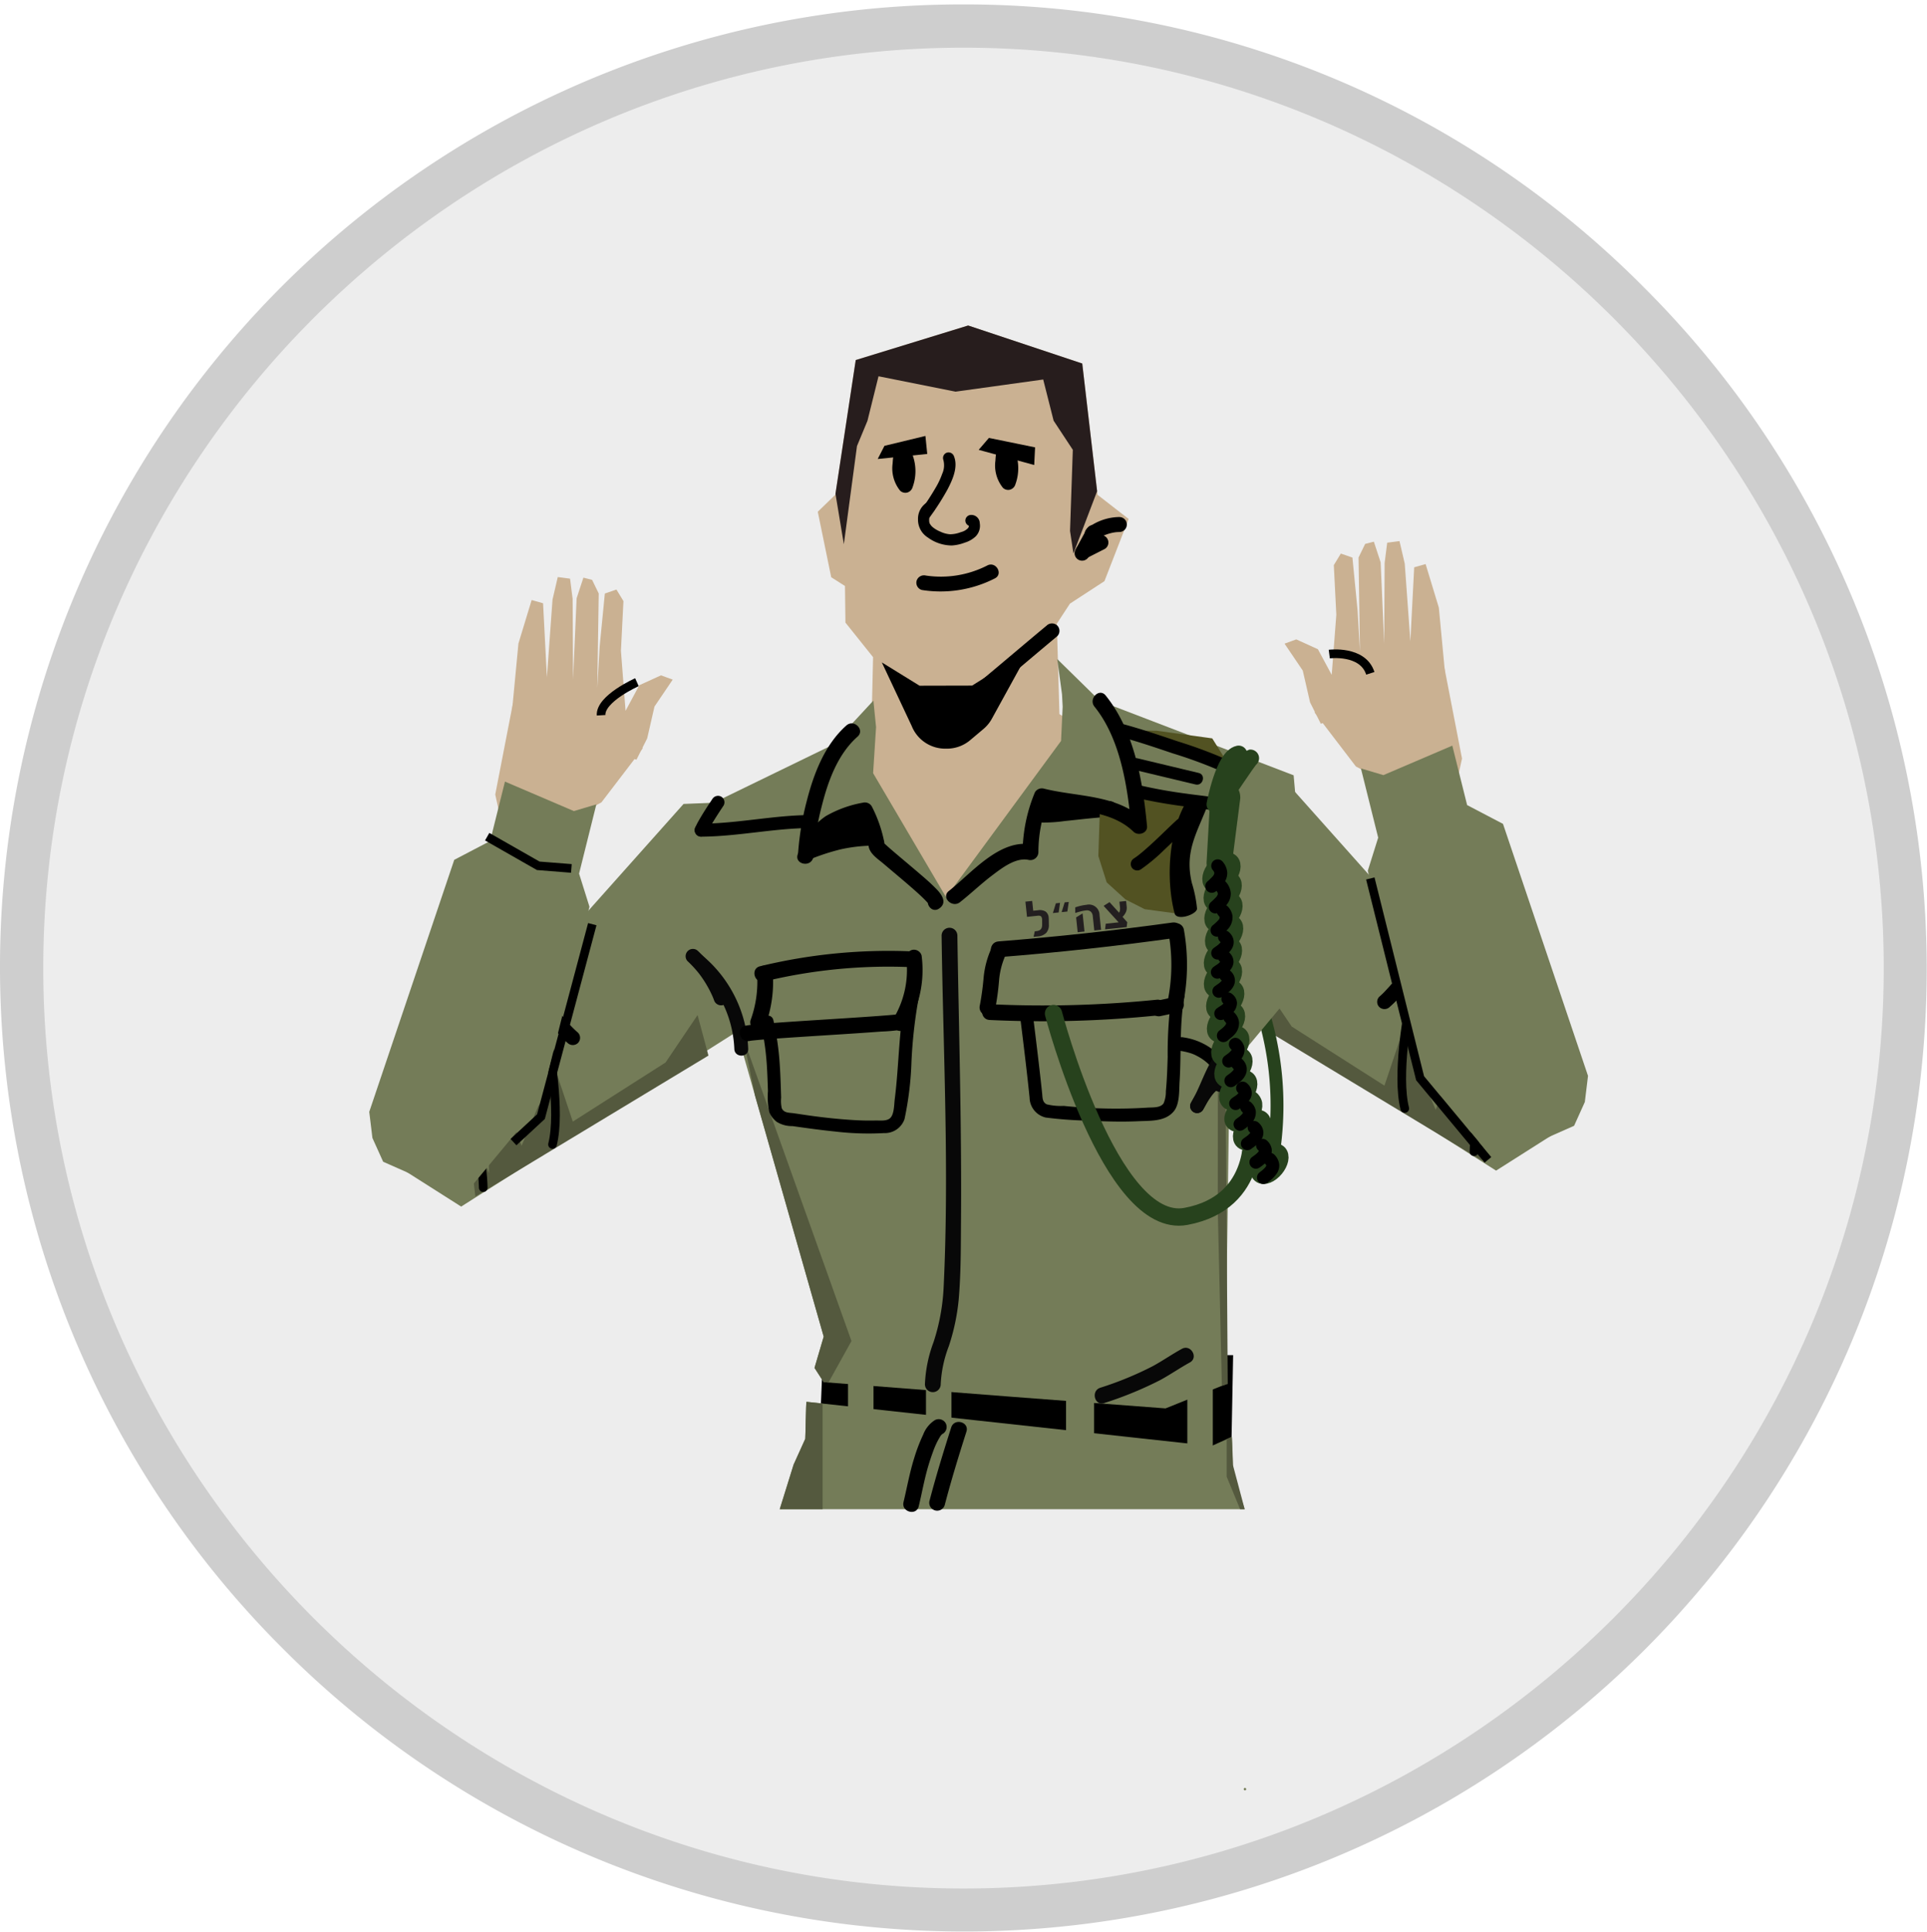 <svg xmlns="http://www.w3.org/2000/svg" xmlns:xlink="http://www.w3.org/1999/xlink" viewBox="0 0 222.667 223.177"><defs><style>.a{fill:#cab192;}.b{fill:#747c58;}.c{fill:#ededed;}.d{fill:#cecece;}.e{fill:#54593e;}.f,.o,.q,.s{fill:none;}.f,.s{stroke:#000;}.f,.o,.p,.q{stroke-linecap:round;}.f,.o,.s{stroke-miterlimit:10;}.g{fill:#080808;}.h{fill:#27421d;}.i{clip-path:url(#a);}.j{fill:#271d1d;}.k{clip-path:url(#b);}.l{fill:#707171;}.m{clip-path:url(#c);}.n{fill:#525222;}.o,.p,.q{stroke:#27421d;stroke-width:2px;}.p{fill:#284220;}.p,.q{stroke-linejoin:round;}.r{fill:#231f20;}</style><clipPath id="a"><polygon class="a" points="122.417 82.497 122.121 72.047 123.634 69.737 127.619 67.14 130.413 59.955 126.821 57.161 125.054 41.995 111.87 37.604 98.882 41.596 96.522 57.157 94.494 59.123 96.049 66.69 97.638 67.699 97.691 71.929 100.884 75.92 100.679 84.785 96.088 90.718 100.878 107.052 110.856 111.442 124.027 97.074 130.413 87.495 122.417 82.497"/></clipPath><clipPath id="b"><polygon class="b" points="142.08 123.424 141.585 159.941 134.677 162.711 116.962 161.371 95.179 159.678 94.117 158.032 95.18 154.418 84.632 117.411 77.016 105.24 80.432 93.728 96.152 86.086 100.922 80.936 101.23 84 100.89 89.324 109.324 103.66 122.606 85.597 122.793 81.636 122.718 80.216 122.163 76.139 127.113 80.993 149.481 89.569 151.474 112.18 142.08 123.424"/></clipPath><clipPath id="c"><path class="b" d="M142.504,170.296c-.023-.071-.098-4.316-.171-4.297l-2.193.994c-.017.005-1.287-.056-1.305-.058L93.19,161.948c-.061-.007-.118,4.231-.144,4.286l-1.339,2.96-.006.016-1.601,5.145H143.823Z"/></clipPath></defs><circle class="c" cx="111.334" cy="111.843" r="108.834"/><path class="d" d="M111.334,5.509c58.483,0,106.334,47.85,106.334,106.334v0c0,58.483-47.851,106.334-106.334,106.334S5,170.327,5,111.843v-0C5,53.359,52.85,5.509,111.334,5.509m0-5A111.205,111.205,0,0,0,32.7,190.477,111.205,111.205,0,1,0,189.967,33.209a110.543,110.543,0,0,0-78.634-32.7Z"/><polygon class="a" points="59.28 101.163 63.145 96.082 69.493 92.701 74.268 86.454 70.208 81.759 63.12 78.539 59.261 81.297 57.226 91.788 59.28 101.163"/><polygon class="b" points="92.771 92.185 87.661 92.525 78.987 92.878 47.954 127.678 46.984 135.391 53.288 139.395 89.112 116.664 95.241 98.372 92.771 92.185"/><path d="M54.687,120.765a18.22,18.22,0,0,1,4.316,2.358.504.504,0,0,0,.684-.179.512.512,0,0,0-.179-.684,19.139,19.139,0,0,0-4.555-2.458.504.504,0,0,0-.615.349.511.511,0,0,0,.349.615Z"/><path d="M66.784,119.302a12.561,12.561,0,0,1-1.508-1.572q-.23-.268-.452-.543c-.078-.096-.153-.194-.23-.29-.059-.073.045.059.045.059a.81.81,0,0,1-.051-.067c-.039-.052-.079-.104-.118-.157a10.252,10.252,0,0,1-.722-1.087c-.052-.093-.102-.188-.148-.284-.017-.035-.085-.19-.021-.041.063.147.003.003-.01-.033a1.661,1.661,0,0,0-.062-.226c-.014-.026.02.248.016.105-.002-.083.025-.213-.023.108a.866.866,0,0,0-.589-1.037.853.853,0,0,0-1.037.589,3.575,3.575,0,0,0,.931,2.469,22.675,22.675,0,0,0,1.992,2.422,8.574,8.574,0,0,0,.796.777.863.863,0,0,0,1.192,0,.853.853,0,0,0,0-1.192Z"/><polygon class="e" points="80.605 117.265 81.861 121.95 54.932 138.218 54.158 131.752 54.514 129.931 56.505 135.541 56.211 121.177 60.267 132.371 64.088 123.299 66.188 129.578 76.91 122.746 80.605 117.265"/><path d="M54.389,120.535a41.152,41.152,0,0,1,2.56,4.646,13.72,13.72,0,0,1,1.587,4.975c.029.641,1.03.644,1,0a14.484,14.484,0,0,0-1.602-5.22A40.791,40.791,0,0,0,55.252,120.03c-.346-.541-1.212-.04-.863.505Z"/><path class="f" d="M63.432,121.002s1.385,7.371.411,11.214"/><path class="f" d="M54.315,129.728a22.018,22.018,0,0,1,1.525,7.481"/><polygon class="a" points="73.544 87.767 74.785 85.298 75.627 81.626 77.733 78.515 76.377 78.022 73.876 79.16 72.284 82.119 71.75 75.187 72.04 69.441 71.229 68.109 69.89 68.571 69.295 74.66 69.016 79.473 69.184 68.565 68.418 66.991 67.413 66.735 66.63 69.118 66.217 78.509 66.168 69.191 65.871 66.852 64.451 66.666 63.845 69.268 63.195 78.245 62.752 69.694 61.433 69.319 59.905 74.349 59.081 83.018 73.544 87.767"/><polygon class="b" points="68.908 92.929 66.913 100.929 68.115 104.758 62.456 127.454 53.46 138.278 44.274 134.215 43.033 131.467 42.667 128.449 52.489 99.335 56.636 97.165 58.348 90.297 66.311 93.702 68.908 92.929"/><polygon class="a" points="166.884 97.009 163.019 91.927 156.671 88.546 151.895 82.299 155.956 77.604 163.044 74.385 166.903 77.143 168.937 87.633 166.884 97.009"/><polygon class="b" points="133.393 88.03 138.503 88.371 147.176 88.723 178.209 123.524 179.18 131.237 172.875 135.241 137.052 112.51 130.922 94.217 133.393 88.03"/><path d="M171.21,115.646a19.139,19.139,0,0,0-4.555,2.458.515.515,0,0,0-.179.684.504.504,0,0,0,.684.179,18.219,18.219,0,0,1,4.316-2.358.514.514,0,0,0,.349-.615.504.504,0,0,0-.615-.349Z"/><path d="M160.572,116.34a13.043,13.043,0,0,0,1.617-1.699,13.476,13.476,0,0,0,1.777-2.472,2.383,2.383,0,0,0,.325-1.497.846.846,0,0,0-1.037-.589.869.869,0,0,0-.589,1.037c-.002-.016-.041-.265-.023-.133.003.024-.009.053-.005.076-.012-.057.053-.251.008-.099-.011.035-.018.071-.029.106-.01.032-.022.064-.033.096a.684.684,0,1,0,.03-.066c-.043.075-.073.16-.113.237a8.687,8.687,0,0,1-.691,1.085q-.098.135-.198.268c-.018.024-.13.17-.054.072.075-.097-.052.066-.074.094q-.229.29-.468.572-.43.509-.887.995a8.25,8.25,0,0,1-.748.726.846.846,0,0,0,0,1.192.867.867,0,0,0,1.192,0Z"/><path class="g" d="M148.365,103.529a13.614,13.614,0,0,0-3.674,10.489c.09.94,1.571.949,1.48,0a12.185,12.185,0,0,1,3.24-9.442c.646-.699-.398-1.748-1.047-1.047Z"/><path class="g" d="M146.71,111.144c.754-2.258,2.056-4.319,2.907-6.569a.85.85,0,0,0-.589-1.037.862.862,0,0,0-1.037.589c-.041.108-.083.214-.127.321.063-.155-.065.148-.083.189-.105.238-.215.474-.326.709-.269.57-.547,1.136-.819,1.705a31.931,31.931,0,0,0-1.552,3.646.843.843,0,0,0,1.626.448Z"/><polygon class="e" points="145.559 113.111 144.302 117.796 171.231 134.063 172.006 127.598 171.649 125.776 169.658 131.386 169.952 117.022 165.896 128.217 162.076 119.144 159.975 125.424 149.253 118.591 145.559 113.111"/><path class="g" d="M145.49,107.303c-.629,2.93-1.149,5.882-1.778,8.811a.844.844,0,0,0,1.626.448c1.778-4.26,3.07-8.714,4.848-12.974a.849.849,0,0,0-.589-1.037.864.864,0,0,0-1.037.589c-1.778,4.26-3.07,8.714-4.848,12.974l1.626.448c.629-2.93,1.149-5.882,1.778-8.811.227-1.058-1.398-1.51-1.626-.448Z"/><path d="M170.911,115.876a40.792,40.792,0,0,0-2.682,4.907,14.483,14.483,0,0,0-1.602,5.22c-.03.643.97.642,1,0a13.72,13.72,0,0,1,1.587-4.975,41.152,41.152,0,0,1,2.56-4.646c.348-.544-.517-1.046-.863-.505Z"/><path class="f" d="M162.732,116.848s-1.385,7.371-.411,11.214"/><path class="f" d="M171.848,125.573a22.018,22.018,0,0,0-1.525,7.481"/><path class="h" d="M147.548,135.197a37.307,37.307,0,0,0-2.818-23.403c-.412-.872-1.705-.112-1.295.757a35.579,35.579,0,0,1,2.666,22.247c-.193.942,1.253,1.345,1.446.399Z"/><polygon class="a" points="122.417 82.497 122.121 72.047 123.634 69.737 127.619 67.14 130.413 59.955 126.821 57.161 125.054 41.995 111.87 37.604 98.882 41.596 96.522 57.157 94.494 59.123 96.049 66.69 97.638 67.699 97.691 71.929 100.884 75.92 100.679 84.785 96.088 90.718 100.878 107.052 110.856 111.442 124.027 97.074 130.413 87.495 122.417 82.497"/><g class="i"><polygon class="j" points="124.036 63.936 130.432 47.141 87.075 0 97.507 62.875 99.025 51.535 100.234 48.623 101.514 43.47 110.417 45.247 120.543 43.843 121.746 48.6 123.965 51.967 123.644 61.339 124.036 63.936"/></g><polygon points="119.503 53.722 119.605 51.684 114.271 50.593 113.088 51.969 119.503 53.722"/><polygon points="107.144 52.445 106.933 50.364 102.2 51.507 101.422 53.026 107.144 52.445"/><path d="M114.09,65.326a11.788,11.788,0,0,1-7.11,1.166.892.892,0,0,0-1.064.604.872.872,0,0,0,.604,1.064,13.783,13.783,0,0,0,8.443-1.341c.991-.508.117-2.001-.873-1.494Z"/><path d="M119.786,74.523l-7.458,4.683-6.071.014-4.359-2.692,3.451,7.345a4.164,4.164,0,0,0,1.892,2.12h0a4.164,4.164,0,0,0,1.974.498h.206a4.164,4.164,0,0,0,2.682-.979l1.54-1.297a4.163,4.163,0,0,0,.966-1.178l3.442-6.259Z"/><path d="M120.945,72.271c-2.034,1.687-4.049,3.399-6.073,5.098q-.619.519-1.239,1.036a.872.872,0,0,0,0,1.224.885.885,0,0,0,1.224,0c2.034-1.687,4.049-3.399,6.073-5.098q.619-.519,1.239-1.036a.872.872,0,0,0,0-1.224.885.885,0,0,0-1.224,0Z"/><path d="M103.781,53.025a4.657,4.657,0,0,1,.216.759q.011.06.021.12.022.145-.005-.05a.669.669,0,0,1,.019.181q.017.197.017.395,0,.198-.017.395c-.005.059-.018.122-.019.181.005-.242.001-.024-.011.04a4.653,4.653,0,0,1-.222.789l1.447-.382a.56.56,0,0,0-.068-.078c.026.019.107.15.042.053-.042-.063-.084-.126-.121-.193-.021-.037-.11-.233-.056-.1.054.134-.024-.07-.037-.109a3.003,3.003,0,0,1-.103-.422c-.006-.034-.009-.069-.016-.103.007.034.022.195.012.074-.006-.079-.014-.158-.018-.237a7.025,7.025,0,0,1,.02-.884c.011-.142.025-.283.04-.424.004-.039.024-.201.002-.031-.019.154-.007.044.006.011q.02-.064-.021.046-.11.362-.661.047-.552.271-.668-.098a.712.712,0,0,1,.164-.819l.382-.223.185-.028a.869.869,0,0,0-.866.866.889.889,0,0,0,.866.866.937.937,0,0,0,.905-1.201.989.989,0,0,0-1.193-.709c-.814.213-.835,1.123-.881,1.804a4.1,4.1,0,0,0,.86,3.116.861.861,0,0,0,.842.223.901.901,0,0,0,.605-.605,5.403,5.403,0,0,0,0-3.73.935.935,0,0,0-.398-.517.866.866,0,0,0-1.272.978Z"/><path d="M115.659,52.692a4.658,4.658,0,0,1,.216.759q.011.06.021.12.022.145-.005-.05a.669.669,0,0,1,.019.181q.017.197.017.395,0,.198-.017.395c-.005.059-.018.122-.019.181.005-.242.001-.024-.011.04a4.653,4.653,0,0,1-.222.789l1.447-.382a.56.56,0,0,0-.068-.078c.026.019.107.15.042.053-.042-.063-.084-.126-.121-.193-.021-.037-.11-.233-.056-.1.054.134-.024-.07-.037-.109a3.004,3.004,0,0,1-.103-.422c-.006-.034-.009-.069-.016-.103.007.034.022.195.012.074-.006-.079-.014-.158-.018-.237a7.027,7.027,0,0,1,.02-.884c.011-.142.025-.283.04-.424.004-.039.024-.201.002-.031-.019.154-.007.044.006.011q.02-.064-.021.046-.11.362-.661.047-.552.271-.668-.098a.712.712,0,0,1,.164-.819l.382-.223.185-.028a.869.869,0,0,0-.866.866.889.889,0,0,0,.866.866.937.937,0,0,0,.905-1.201.989.989,0,0,0-1.193-.709c-.814.213-.835,1.123-.881,1.804a4.1,4.1,0,0,0,.86,3.116.861.861,0,0,0,.842.223.901.901,0,0,0,.605-.605,5.403,5.403,0,0,0,0-3.73.935.935,0,0,0-.398-.517.866.866,0,0,0-1.272.978Z"/><path d="M126.786,61.924l-2.089,1.061a.866.866,0,0,0,.874,1.495l2.089-1.061a.866.866,0,0,0-.874-1.495Z"/><path d="M125.589,61.091l-1.291,2.369a.866.866,0,1,0,1.495.874l1.291-2.369a.866.866,0,1,0-1.495-.874Z"/><path d="M129.34,59.73a6.21,6.21,0,0,0-3.573,1.199.947.947,0,0,0-.398.517.885.885,0,0,0,.087.667.875.875,0,0,0,1.185.311,5.438,5.438,0,0,1,.675-.434c.126-.068.255-.129.384-.188q.128-.055-.059.025.05-.02.1-.039.087-.034.176-.064a5.398,5.398,0,0,1,.776-.204,1.094,1.094,0,0,0,.185-.031q-.213.027-.071.01.053-.006.106-.012c.142-.014.285-.021.427-.024a.866.866,0,1,0,0-1.732Z"/><polygon points="94.396 173.495 142.275 167.886 142.49 156.556 95.089 156.515 94.396 173.495"/><polygon class="b" points="142.08 123.424 141.585 159.941 134.677 162.711 116.962 161.371 95.179 159.678 94.117 158.032 95.18 154.418 84.632 117.411 77.016 105.24 80.432 93.728 96.152 86.086 100.922 80.936 101.23 84 100.89 89.324 109.324 103.66 122.606 85.597 122.793 81.636 122.718 80.216 122.163 76.139 127.113 80.993 149.481 89.569 151.474 112.18 142.08 123.424"/><g class="k"><polyline class="e" points="94.494 161.948 98.389 154.927 85.864 119.855"/></g><polygon class="e" points="141.191 160.099 140.715 139.798 140.72 125.702 141.627 125.969 141.867 159.893 141.191 160.099"/><path d="M87.921,118.265a31.047,31.047,0,0,1,.712,5.222c.049.853.077,1.706.105,2.56a8.468,8.468,0,0,0,.157,2.442,2.787,2.787,0,0,0,.847,1.11,3.303,3.303,0,0,0,1.825.497c1.634.232,3.264.458,4.907.625a32.954,32.954,0,0,0,5.66.183,2.406,2.406,0,0,0,2.382-1.608,37.125,37.125,0,0,0,.805-6.634,55.324,55.324,0,0,1,.902-7.747c.219-.939-1.227-1.34-1.446-.399-.944,4.053-.861,8.334-1.386,12.451-.08.626-.055,1.722-.509,2.182-.407.413-1.204.288-1.745.302-.888.023-1.778-.004-2.665-.061-1.683-.107-3.371-.289-5.041-.526-.574-.081-1.147-.172-1.722-.252-.526-.073-1.127-.017-1.379-.59a3.938,3.938,0,0,1-.069-1.204c-.013-.411-.025-.821-.039-1.232-.028-.849-.061-1.698-.118-2.546a32.534,32.534,0,0,0-.738-5.175c-.217-.94-1.664-.542-1.446.399Z"/><path d="M117.829,117.092q.356,2.796.684,5.595c.161,1.375.319,2.751.457,4.129a2.403,2.403,0,0,0,1.863,2.291,46.097,46.097,0,0,0,5.038.362c1.876.094,3.757.15,5.635.064,1.448-.067,3.146.059,4.141-1.163.685-.841.591-2.395.657-3.427.212-3.282-.034-6.673.572-9.917.176-.944-1.269-1.348-1.446-.399a49.003,49.003,0,0,0-.503,7.483c-.041,1.316-.082,2.636-.21,3.947a3.474,3.474,0,0,1-.255,1.399c-.365.565-1.315.465-1.902.511a58.133,58.133,0,0,1-9.637-.203,6.9,6.9,0,0,1-1.969-.181c-.523-.248-.484-.787-.535-1.271-.125-1.21-.264-2.418-.405-3.626q-.328-2.799-.684-5.595c-.12-.945-1.622-.957-1.5,0Z"/><polygon class="b" points="109.942 160.805 109.942 173.205 106.999 173.205 106.999 158.913 109.942 158.913 109.942 160.805"/><polygon class="b" points="100.935 160.805 100.935 173.205 97.992 173.205 97.992 158.913 100.935 158.913 100.935 160.805"/><polygon class="b" points="123.183 159.057 123.183 173.139 126.422 173.139 126.422 157.166 123.183 157.166 123.183 159.057"/><rect class="b" x="137.198" y="156.515" width="2.942" height="14.082"/><path d="M93.945,99.175a6.236,6.236,0,0,1,2.68-3.476,12.849,12.849,0,0,1,3.562-1.203l-1.03-.419a13.784,13.784,0,0,1,1.214,3.697c.145.884,1.082,1.465,1.722,2.01,1.087.926,2.189,1.836,3.265,2.776.475.415.949.834,1.397,1.278.15.149.296.3.436.458.15.168-.013.047.053.067a.891.891,0,0,1,.047.08q-.285-.526.31-1.057c-.962.66-.051,2.241.92,1.575.974-.668.3-1.614-.303-2.237-.752-.777-1.589-1.476-2.41-2.177-.914-.781-1.841-1.547-2.751-2.331-.295-.254-.588-.51-.871-.778-.043-.04-.081-.086-.125-.125-.11-.1-.005-.062-.023-.017.007-.018.115.447.153.303a1.635,1.635,0,0,0-.069-.571,15.347,15.347,0,0,0-1.391-3.874.926.926,0,0,0-1.03-.419,13.15,13.15,0,0,0-4.311,1.57,8.405,8.405,0,0,0-3.205,4.382c-.409,1.102,1.353,1.577,1.759.485Z"/><path d="M100.734,95.874a20.809,20.809,0,0,0-3.987.47A25.443,25.443,0,0,0,93.042,97.548a.939.939,0,0,0-.637,1.122.918.918,0,0,0,1.122.637,25.83,25.83,0,0,1,3.593-1.178,17.937,17.937,0,0,1,3.614-.43c1.171-.034,1.176-1.858,0-1.824Z"/><path d="M97.803,83.811c-2.507,2.217-3.788,5.609-4.593,8.774a33.097,33.097,0,0,0-.974,5.769c-.083,1.171,1.741,1.166,1.824,0a29.744,29.744,0,0,1,.871-5.133c.73-2.928,1.842-6.068,4.162-8.12.881-.779-.413-2.065-1.29-1.29Z"/><path d="M143.806,126.498a14.211,14.211,0,0,0-2.845-4.52,7.357,7.357,0,0,0-4.208-2.13.832.832,0,0,0-.989.562.81.81,0,0,0,.562.989,6.949,6.949,0,0,1,1.104.235,4.016,4.016,0,0,1,.883.359,5.596,5.596,0,0,1,1.57,1.181,13.388,13.388,0,0,1,2.535,4.136.809.809,0,0,0,1.1.288.825.825,0,0,0,.288-1.1Z"/><path class="g" d="M80.032,111.523a13.157,13.157,0,0,1,4.821,9.66c.03,1.028,1.631,1.032,1.601,0a14.717,14.717,0,0,0-5.29-10.792c-.784-.659-1.922.468-1.132,1.132Z"/><path class="g" d="M140.02,122.484c-.93,1.565-1.456,3.332-2.386,4.896a.804.804,0,0,0,1.389.812c.93-1.565,1.456-3.332,2.386-4.896a.804.804,0,1,0-1.389-.812Z"/><path class="g" d="M143.806,126.498a5.002,5.002,0,0,0-2.981-2.038,1.441,1.441,0,0,0-.782.015,2.109,2.109,0,0,0-.707.455,6.647,6.647,0,0,0-.966,1.211,12.69,12.69,0,0,0-.735,1.24.804.804,0,0,0,1.389.812,12.709,12.709,0,0,1,.719-1.215q.114-.172.234-.339c.025-.035.186-.244.047-.068.046-.058.092-.116.139-.173.077-.092.157-.181.242-.265.033-.033.068-.063.101-.096.149-.146-.103.051.001-.004a.527.527,0,0,0,.109-.066c.032-.033-.214.062-.059.031q-.251.025-.131.019.102.006-.099-.017a.518.518,0,0,1,.142.026,3.078,3.078,0,0,1,.391.115c.041.015.247.104.06.02.077.035.154.07.23.108q.207.105.404.229.1.064.197.132c.163.115-.035-.04.082.06a4.531,4.531,0,0,1,.348.321q.091.096.174.199c-.122-.151.041.07.061.101a.804.804,0,1,0,1.389-.812Z"/><path class="g" d="M142.328,124.443a1.432,1.432,0,0,0-.586-.328,2.433,2.433,0,0,0-.532-.073c-.245-.012-.491.007-.734-.025l.214.029a.962.962,0,0,1-.23-.06l.192.081a.568.568,0,0,1-.115-.068l.163.126-.025-.021-1.137,1.137a3.345,3.345,0,0,0,.462.352,1.089,1.089,0,0,0,.891.118.856.856,0,0,0,.481-.37.798.798,0,0,0,.081-.62l-.396-1.122-1.344.782.919,1.104a.808.808,0,0,0,.569.236.818.818,0,0,0,.569-.236.809.809,0,0,0,.236-.569l-.029-.214a.803.803,0,0,0-.207-.355l-.919-1.104-.163-.126a.598.598,0,0,0-.299-.095.769.769,0,0,0-.513.095.961.961,0,0,0-.288.288.807.807,0,0,0-.081.62l.396,1.122.562-.989a.305.305,0,0,1-.061.017l.214-.029a.345.345,0,0,1-.062-0l.214.029a.451.451,0,0,1-.084-.023l.192.081a.924.924,0,0,1-.188-.115l.163.126c-.059-.046-.116-.094-.174-.142a.895.895,0,0,0-.569-.236.818.818,0,0,0-.569.236.804.804,0,0,0,0,1.137,1.432,1.432,0,0,0,.586.328,2.433,2.433,0,0,0,.532.073c.245.012.491-.007.734.025l-.214-.029a.962.962,0,0,1,.23.06l-.192-.081a.567.567,0,0,1,.115.068l-.163-.126.025.021a.848.848,0,0,0,.569.236.818.818,0,0,0,.569-.236.804.804,0,0,0,0-1.137Z"/><path class="g" d="M136.567,155.829c-1.146.629-2.22,1.377-3.366,2.003a38.833,38.833,0,0,1-6.077,2.497c-1.103.38-.629,2.142.485,1.759a42.357,42.357,0,0,0,6.445-2.645c1.171-.635,2.266-1.399,3.434-2.04,1.029-.565.11-2.14-.92-1.575Z"/><path d="M135.485,106.577q-10.028,1.389-20.121,2.185c-1.162.091-1.172,1.916,0,1.824q10.337-.811,20.606-2.25c1.157-.16.665-1.918-.485-1.759Z"/><path d="M114.58,109.511a10.578,10.578,0,0,0-.923,3.44,31.074,31.074,0,0,1-.438,3.207.932.932,0,0,0,.637,1.122.922.922,0,0,0,1.122-.637,29.474,29.474,0,0,0,.463-3.356,8.909,8.909,0,0,1,.714-2.856.935.935,0,0,0-.327-1.248.92.92,0,0,0-1.248.327Z"/><path d="M135.026,107.811a20.701,20.701,0,0,1-.116,7.906.934.934,0,0,0,.637,1.122.921.921,0,0,0,1.122-.637,23.088,23.088,0,0,0,.116-8.876.92.92,0,0,0-1.122-.637.932.932,0,0,0-.637,1.122Z"/><path d="M135.635,115.197l-1.993.426a.912.912,0,0,0-.218,1.667.997.997,0,0,0,.703.092l1.993-.426a.912.912,0,0,0,.218-1.667.997.997,0,0,0-.703-.092Z"/><path class="g" d="M108.701,159.92a14.095,14.095,0,0,1,.935-4.393,24.499,24.499,0,0,0,1.132-5.281c.276-3.082.255-6.21.279-9.301.057-7.456-.083-14.913-.227-22.367-.067-3.494-.144-6.988-.193-10.482a.912.912,0,0,0-1.824,0c.189,13.567.896,27.199.229,40.761a23.908,23.908,0,0,1-1.155,6.186,15.628,15.628,0,0,0-1,4.878.912.912,0,0,0,1.824,0Z"/><path d="M104.733,110.874a10.82,10.82,0,0,1-1.532,6.864c-.567,1.029,1.008,1.95,1.575.92a12.804,12.804,0,0,0,1.716-8.269.918.918,0,0,0-1.122-.637.934.934,0,0,0-.637,1.122Z"/><path d="M104.986,109.897a62.878,62.878,0,0,0-17.162,1.734c-1.14.276-.657,2.035.485,1.759a61.004,61.004,0,0,1,16.678-1.668c1.174.044,1.172-1.78,0-1.824Z"/><path d="M87.476,112.461a12.94,12.94,0,0,1-.75,5.41.917.917,0,0,0,.637,1.122.935.935,0,0,0,1.122-.637,14.704,14.704,0,0,0,.815-5.895.912.912,0,1,0-1.824,0Z"/><path d="M104.068,117.138c-.097.021-.31.05-.075.018-.164.023-.329.038-.494.054-.49.049-.982.087-1.473.125-1.369.105-2.74.195-4.11.285-3.015.197-6.032.374-9.045.601a19.958,19.958,0,0,0-2.732.277c-1.146.25-.661,2.009.485,1.759.098-.021.31-.047.075-.018.164-.021.329-.038.494-.054.49-.049.982-.087,1.473-.125,1.369-.105,2.74-.195,4.11-.285,3.015-.197,6.032-.374,9.045-.601a19.957,19.957,0,0,0,2.732-.277c1.146-.25.661-2.009-.485-1.759Z"/><line class="l" x1="101.212" y1="96.826" x2="97.007" y2="97.584"/><path d="M100.211,93.691a7.61,7.61,0,0,0-6.725,3.831l.07.795,6.613-1.701.886.239Z"/><path d="M128.212,92.553c-1.428.061-2.85.232-4.271.382-.704.074-1.408.146-2.113.202-.329.026-.659.049-.989.063a.729.729,0,0,0-.215.007c.215-.123.338,1.001.527.422.07-.215.144-.429.216-.644l-1.791-.242a1.907,1.907,0,0,0,.708,1.735,1.432,1.432,0,0,0,1.961-.392,1.409,1.409,0,0,0-.454-1.94,1.123,1.123,0,0,0-1.654,1.078,1.502,1.502,0,0,0,1.495,1.347,4.158,4.158,0,0,0,1.36-.152c.473-.114.937-.263,1.409-.379.097-.024.195-.047.292-.067.035-.007.393-.056.216-.04.084-.007.167-.011.252-.012q.078 0.0.156.008-.18-.025-.03.008a.913.913,0,0,0,.485-1.759c-1.208-.401-2.554-.073-3.795-.124-1.174-.048-1.171,1.775,0,1.824.579.024,1.16-.029,1.739-.048.31-.01.62-.016.93-.001a1.64,1.64,0,0,1,.641.107l.485-1.759a4.621,4.621,0,0,0-2.359.238c-.364.101-.728.21-1.098.289-.092.02-.185.039-.278.052.179-.026-.085.003-.101.004a1.802,1.802,0,0,1-.232-.004l.102.012q-.568-.206-.104.912h-.92q-.041-.091-.078-.185-.212-.336.266-.591l.317.055a.245.245,0,0,1,.13.144,1.176,1.176,0,0,1-.016-.361.916.916,0,0,0-1.791-.242,2.968,2.968,0,0,0-.305,1.529,1.284,1.284,0,0,0,1.267.998,17.152,17.152,0,0,0,2.453-.174c1.728-.17,3.453-.401,5.188-.476a.931.931,0,0,0,.912-.912.921.921,0,0,0-.912-.912Z"/><path class="b" d="M142.504,170.296c-.023-.071-.098-4.316-.171-4.297l-2.193.994c-.017.005-1.287-.056-1.305-.058L93.19,161.948c-.061-.007-.118,4.231-.144,4.286l-1.339,2.96-.006.016-1.601,5.145H143.823Z"/><g class="m"><rect class="e" x="70.168" y="152.865" width="24.885" height="23.355"/></g><path class="b" d="M143.723,206.655h0a.141.141,0,0,0,.242.133l.033-.039 0-.051A.141.141,0,0,0,143.723,206.655Z"/><path d="M109.161,173.891c.746-2.859,1.615-5.682,2.511-8.496.357-1.121-1.403-1.601-1.759-.485-.896,2.815-1.765,5.638-2.511,8.496a.913.913,0,0,0,1.759.485Z"/><path d="M106.163,174.015c.39-1.625.67-3.251,1.162-4.854.134-.436.276-.869.431-1.297.158-.438.254-.688.42-1.047a8.202,8.202,0,0,1,.502-.917c.031-.049.167-.205.014-.027.039-.045.079-.089.117-.133.035-.041.081-.07.117-.109-.161.173-.082.063.01.017a.921.921,0,0,0,.327-1.248.931.931,0,0,0-1.248-.327,3.443,3.443,0,0,0-1.339,1.664,19.603,19.603,0,0,0-1.016,2.638c-.54,1.701-.841,3.429-1.256,5.157-.274,1.141,1.484,1.627,1.759.485Z"/><path class="g" d="M79.458,111.049a13.136,13.136,0,0,1,.979,1.019q.119.138.233.279c.034.042.068.084.101.126.161.202-.048-.065.042.054q.219.29.422.592a12.912,12.912,0,0,1,.723,1.214q.159.304.302.617c.028.061.055.123.083.184.022.05.045.105.01.022.052.124.101.25.149.376a.86.86,0,0,0,1.034.587.85.85,0,0,0,.587-1.034,13.973,13.973,0,0,0-3.478-5.225.841.841,0,0,0-1.189,1.189Z"/><path d="M81.023,96.658c4.221-.017,8.396-.977,12.618-.995a.75.75,0,0,0,0-1.5c-4.221.017-8.396.977-12.618.995a.75.75,0,0,0,0,1.5Z"/><path d="M81.746,96.107c.058-.153-.087.189-.019.043.024-.051.047-.101.072-.151.058-.116.12-.23.183-.343.153-.274.315-.544.48-.811.305-.495.62-.983.94-1.468q.103-.156.208-.312a.755.755,0,0,0-.269-1.026.768.768,0,0,0-1.026.269c-.557.828-1.106,1.667-1.596,2.536a6.236,6.236,0,0,0-.419.865.753.753,0,0,0,.524.923.77.77,0,0,0,.923-.524Z"/><path d="M131.042,88.93l7.104,1.7c.864.207,1.232-1.124.367-1.331L131.409,87.599c-.864-.207-1.232,1.124-.367,1.331Z"/><polygon class="n" points="127.088 93.643 131.884 95.465 131.186 91.861 138.093 92.742 136.098 97.721 135.721 105.507 132.269 105.038 130.056 103.917 127.878 101.937 126.915 98.893 127.088 93.643"/><path d="M139.689,92.66c-1.355,3.573-2.84,5.608-1.974,9.33a14.828,14.828,0,0,1,.605,2.996c-.058.676-2.356,1.457-2.598.521-1.016-3.921-.706-9.418,1.374-12.893"/><path d="M131.787,100.464a20.331,20.331,0,0,0,2.725-2.268c.839-.783,1.652-1.594,2.496-2.372a.75.75,0,0,0-1.061-1.061c-.826.761-1.622,1.554-2.442,2.322-.447.418-.899.832-1.365,1.229-.212.181-.426.358-.645.529.099-.077.02-.016-.034.025q-.067.05-.135.099-.146.105-.297.203a.766.766,0,0,0-.269,1.026.758.758,0,0,0,1.026.269Z"/><polygon class="n" points="132.504 85.059 137.425 86.491 141.768 88.013 140.077 85.304 133.632 84.416 130.922 84.407 132.504 85.059"/><path d="M126.468,81.637c2.994,3.708,3.815,9.207,4.248,13.811l1.557-.645c-3.14-3.053-7.683-2.701-11.653-3.695a.927.927,0,0,0-1.03.419,18.306,18.306,0,0,0-1.426,6.931l1.154-.879c-3.767-.756-7.049,3.286-9.68,5.359-.921.726.377,2.008,1.29,1.29,1.285-1.012,2.465-2.153,3.773-3.138,1.093-.823,2.669-2.046,4.133-1.752a.928.928,0,0,0,1.154-.879,15.994,15.994,0,0,1,1.177-6.011l-1.03.419c3.561.891,8.038.494,10.849,3.226.523.509,1.634.177,1.557-.645-.484-5.152-1.44-10.962-4.782-15.1-.737-.913-2.021.384-1.29,1.29Z"/><path d="M131.002,92.106a57.498,57.498,0,0,0,5.721,1.035c1.376.203,2.81.303,4.163.636.937.231,1.337-1.215.399-1.446-1.352-.333-2.787-.433-4.163-.636a57.503,57.503,0,0,1-5.721-1.035.751.751,0,0,0-.399,1.446Z"/><path d="M129.484,85.13c2.031.554,4.034,1.231,6.028,1.905a52.097,52.097,0,0,1,5.88,2.187c.866.416,1.628-.877.757-1.295a53.929,53.929,0,0,0-6.092-2.289c-2.042-.692-4.094-1.387-6.175-1.955a.751.751,0,0,0-.399,1.446Z"/><path d="M114.358,117.836a130.176,130.176,0,0,0,19.313-.517c1.156-.119,1.168-1.943,0-1.824a130.173,130.173,0,0,1-19.313.517c-1.173-.054-1.171,1.769,0,1.824Z"/><path d="M108.991,53.084a2.356,2.356,0,0,1-.12,1.659,8.88,8.88,0,0,1-.656,1.43,32.176,32.176,0,0,1-1.871,2.884.654.654,0,0,0,.233.887.662.662,0,0,0,.887-.233,28.897,28.897,0,0,0,2.028-3.176c.571-1.096,1.236-2.56.75-3.797a.668.668,0,0,0-.798-.453.653.653,0,0,0-.453.798Z"/><path d="M107.087,58.063A2.219,2.219,0,0,0,106.077,59.989a2.427,2.427,0,0,0,1.147,2.115,4.718,4.718,0,0,0,2.76.915,5.043,5.043,0,0,0,1.498-.33,3.129,3.129,0,0,0,1.274-.734,1.756,1.756,0,0,0,.457-1.505.976.976,0,0,0-1.016-.961.663.663,0,0,0-.649.649.654.654,0,0,0,.649.649q.3.003-.263-.211-.035-.1-.015-.027a.746.746,0,0,1,.02.093q-.008-.085.007.045a.394.394,0,0,1-.077.315,1.668,1.668,0,0,1-.832.473,3.535,3.535,0,0,1-1.264.249,3.092,3.092,0,0,1-1.105-.299,3.461,3.461,0,0,1-.869-.503,1.504,1.504,0,0,1-.323-.366q-.035-.056-.065-.115.04.104.001-.005a1.434,1.434,0,0,1-.043-.181c.02.12-.002-.085-.002-.091-.002-.069 0-.139.004-.208a.413.413,0,0,1,.02-.144c.018-.081.037-.161.062-.24a.755.755,0,0,1,.132-.27c.078-.119-.041.025.052-.059q.085-.076.003-.006a.687.687,0,0,1,.098-.052.654.654,0,0,0,.233-.887.662.662,0,0,0-.887-.233Z"/><path class="o" d="M121.735,117.092s6.551,25.06,15.292,23.438,7.59-10.213,7.59-10.213"/><path class="o" d="M140.933,92.742s3.384-5.124,3.555-5.147"/><path class="o" d="M140.418,92.93s1.008-5.437,2.707-5.793"/><ellipse class="p" cx="141.14" cy="100.816" rx="1.597" ry="0.855" transform="translate(-26.546 145.154) rotate(-50.349)"/><ellipse class="p" cx="141.282" cy="103.03" rx="1.597" ry="0.855" transform="translate(-28.199 146.065) rotate(-50.349)"/><ellipse class="p" cx="141.371" cy="105.398" rx="1.597" ry="0.855" transform="translate(-29.99 146.991) rotate(-50.349)"/><ellipse class="p" cx="141.448" cy="107.996" rx="1.597" ry="0.855" transform="translate(-31.962 147.99) rotate(-50.349)"/><ellipse class="p" cx="141.313" cy="110.544" rx="1.597" ry="0.855" transform="translate(-33.973 148.808) rotate(-50.349)"/><ellipse class="p" cx="141.319" cy="112.964" rx="1.597" ry="0.855" transform="translate(-35.835 149.688) rotate(-50.349)"/><ellipse class="p" cx="141.576" cy="115.528" rx="1.597" ry="0.855" transform="translate(-37.716 150.814) rotate(-50.349)"/><ellipse class="p" cx="141.667" cy="118.128" rx="1.597" ry="0.855" transform="translate(-39.685 151.825) rotate(-50.349)"/><ellipse class="p" cx="142.164" cy="120.857" rx="1.597" ry="0.855" transform="translate(-41.606 153.196) rotate(-50.349)"/><ellipse class="p" cx="142.525" cy="123.336" rx="1.597" ry="0.855" transform="translate(-43.384 154.371) rotate(-50.349)"/><ellipse class="p" cx="143.08" cy="125.969" rx="1.597" ry="0.855" transform="translate(-45.21 155.751) rotate(-50.349)"/><path class="p" d="M144.805,127.361c.214.459-.127,1.305-.762,1.889s-1.323.685-1.537.226.515-1.602,1.15-2.186S144.591,126.902,144.805,127.361Z"/><ellipse class="p" cx="144.68" cy="130.561" rx="1.597" ry="0.855" transform="translate(-48.167 158.644) rotate(-50.349)"/><ellipse class="p" cx="145.721" cy="132.692" rx="1.597" ry="0.855" transform="translate(-49.431 160.217) rotate(-50.349)"/><ellipse class="p" cx="146.682" cy="134.442" rx="1.597" ry="0.855" transform="translate(-50.431 161.59) rotate(-50.349)"/><path class="q" d="M140.418,99.742l.479-8.533.938.104c.263.05.488.438.483.83l-.873,6.838Z"/><path d="M140.174,100.558c.025.029.049.058.073.088l-.117-.152a1.595,1.595,0,0,1,.204.343l-.076-.179a1.207,1.207,0,0,1,.074.273l-.027-.199a1.127,1.127,0,0,1,.001.259l.027-.199a1.27,1.27,0,0,1-.086.314l.076-.179a1.835,1.835,0,0,1-.23.385l.117-.152a8.289,8.289,0,0,1-.719.703.75.75,0,1,0,1.061,1.061c.12-.12.258-.223.382-.339a3.351,3.351,0,0,0,.581-.701,1.941,1.941,0,0,0,.297-1.073,2.162,2.162,0,0,0-.578-1.314.754.754,0,0,0-1.061,0,.769.769,0,0,0,0,1.061Z"/><path d="M140.581,102.941c.025.029.049.058.073.088l-.117-.152a1.595,1.595,0,0,1,.204.343l-.076-.179a1.207,1.207,0,0,1,.074.273l-.027-.199a1.127,1.127,0,0,1,.001.259l.027-.199a1.269,1.269,0,0,1-.086.314l.076-.179a1.835,1.835,0,0,1-.23.385l.117-.152a8.29,8.29,0,0,1-.719.703.75.75,0,1,0,1.061,1.061c.12-.12.258-.223.382-.339a3.35,3.35,0,0,0,.581-.701,1.941,1.941,0,0,0,.297-1.073,2.162,2.162,0,0,0-.578-1.314.754.754,0,0,0-1.061,0,.769.769,0,0,0,0,1.061Z"/><path d="M140.807,105.778c.038.042.075.085.11.13l-.117-.152a1.37,1.37,0,0,1,.164.279l-.076-.179a1.045,1.045,0,0,1,.066.244l-.027-.199a.986.986,0,0,1-.001.233l.027-.199a1.13,1.13,0,0,1-.072.263l.076-.179a1.639,1.639,0,0,1-.213.355l.117-.152a7.052,7.052,0,0,1-.767.717.757.757,0,0,0,0,1.061.765.765,0,0,0,1.061,0c.216-.205.462-.37.663-.593a2.008,2.008,0,0,0,.596-1.604,1.983,1.983,0,0,0-.547-1.083.756.756,0,0,0-1.061,0,.766.766,0,0,0,0,1.061Z"/><path d="M140.962,108.767a1.411,1.411,0,0,1,.158.168l-.117-.152a.926.926,0,0,1,.109.184l-.076-.179a.724.724,0,0,1,.045.162l-.027-.199a.685.685,0,0,1-0.0.175l.027-.199a.816.816,0,0,1-.053.185l.076-.179a1.208,1.208,0,0,1-.152.252l.117-.152a2.517,2.517,0,0,1-.441.423l.152-.117c-.198.153-.408.286-.603.443a.751.751,0,0,0-.22.53.763.763,0,0,0,.22.53.755.755,0,0,0,.53.22l.199-.027a.749.749,0,0,0,.331-.193l.012-.01-.152.117a10.273,10.273,0,0,0,.83-.636,2.221,2.221,0,0,0,.432-.543,1.454,1.454,0,0,0,.196-.811,1.523,1.523,0,0,0-.185-.623,1.756,1.756,0,0,0-.349-.431.787.787,0,0,0-.53-.22.763.763,0,0,0-.53.22.75.75,0,0,0,0,1.061Z"/><path d="M140.943,111.074a1.27,1.27,0,0,1,.164.166l-.117-.152a.816.816,0,0,1,.1.164l-.076-.179a.634.634,0,0,1,.042.145l-.027-.199a.602.602,0,0,1-.001.158l.027-.199a.728.728,0,0,1-.049.168l.076-.179a1.088,1.088,0,0,1-.131.216l.117-.152a2.257,2.257,0,0,1-.403.386l.152-.117c-.17.131-.358.237-.528.367a.824.824,0,0,0-.345.448.767.767,0,0,0,.076.578.757.757,0,0,0,.448.345.726.726,0,0,0,.578-.076c.09-.069.188-.127.282-.19a5.59,5.59,0,0,0,.545-.414,2.283,2.283,0,0,0,.447-.524,1.54,1.54,0,0,0,.166-.38,1.189,1.189,0,0,0,.046-.418,1.418,1.418,0,0,0-.179-.605,1.608,1.608,0,0,0-.348-.416.799.799,0,0,0-.53-.22.763.763,0,0,0-.53.22.755.755,0,0,0-.22.53.741.741,0,0,0,.22.53Z"/><path d="M141.106,113.217a1.372,1.372,0,0,1,.155.161l-.117-.152a.892.892,0,0,1,.108.176l-.076-.179a.676.676,0,0,1,.048.173l-.027-.199a.66.66,0,0,1-.001.152l.027-.199a.774.774,0,0,1-.05.179l.076-.179a1.155,1.155,0,0,1-.147.244l.117-.152a2.409,2.409,0,0,1-.419.402l.152-.117c-.209.161-.432.301-.639.464a.749.749,0,0,0-.22.53.763.763,0,0,0,.22.53.755.755,0,0,0,.53.22l.199-.027a.749.749,0,0,0,.331-.193l.006-.005-.152.117c.274-.211.57-.387.827-.621a2.266,2.266,0,0,0,.439-.534,1.422,1.422,0,0,0,.204-.81,1.47,1.47,0,0,0-.181-.613,1.685,1.685,0,0,0-.35-.428.792.792,0,0,0-.53-.22.763.763,0,0,0-.53.22.75.75,0,0,0,0,1.061Z"/><path d="M141.355,115.929a1.131,1.131,0,0,1,.181.181l-.117-.152a.731.731,0,0,1,.08.135l-.076-.179a.572.572,0,0,1,.038.133l-.027-.199a.551.551,0,0,1,.001.131l.027-.199a.651.651,0,0,1-.043.155l.076-.179a.981.981,0,0,1-.12.202l.117-.152a2.056,2.056,0,0,1-.37.356l.152-.117c-.189.145-.398.259-.59.4a.814.814,0,0,0-.345.448.766.766,0,0,0,.076.578.757.757,0,0,0,.448.345.733.733,0,0,0,.578-.076c.091-.066.189-.123.283-.184a5.734,5.734,0,0,0,.547-.404,1.62,1.62,0,0,0,.665-1.289,1.334,1.334,0,0,0-.177-.594,1.532,1.532,0,0,0-.344-.401.81.81,0,0,0-.53-.22.763.763,0,0,0-.53.22.755.755,0,0,0-.22.53.731.731,0,0,0,.22.53Z"/><path d="M141.561,118.035a1.915,1.915,0,0,1,.126.146l-.117-.152a1.278,1.278,0,0,1,.142.239l-.076-.179a.973.973,0,0,1,.065.231l-.027-.199a.913.913,0,0,1,0.0.221l.027-.199a1.054,1.054,0,0,1-.069.251l.076-.179a1.539,1.539,0,0,1-.193.323l.117-.152a2.999,2.999,0,0,1-.456.456c-.113.094-.236.178-.344.277a.756.756,0,0,0,0,1.061.767.767,0,0,0,1.061,0c.219-.2.466-.361.669-.58a1.944,1.944,0,0,0,.612-1.478,1.844,1.844,0,0,0-.19-.656,2.067,2.067,0,0,0-.363-.49.757.757,0,0,0-1.061,0,.765.765,0,0,0,0,1.061Z"/><path d="M142.22,121.177a1.522,1.522,0,0,1,.148.159l-.117-.152a1.009,1.009,0,0,1,.118.196l-.076-.179a.767.767,0,0,1,.053.191l-.027-.199a.742.742,0,0,1-0.0.167l.027-.199a.859.859,0,0,1-.06.213l.076-.179a1.289,1.289,0,0,1-.159.263l.117-.152a2.708,2.708,0,0,1-.482.46l.152-.117c-.179.137-.367.26-.541.404a.753.753,0,0,0-.22.53.763.763,0,0,0,.22.53.755.755,0,0,0,.53.22.851.851,0,0,0,.53-.22l.027-.021-.152.117a8.101,8.101,0,0,0,.83-.655,1.759,1.759,0,0,0,.592-1.459,1.647,1.647,0,0,0-.525-.977.782.782,0,0,0-.53-.22.75.75,0,0,0-.53,1.28Z"/><path d="M142.466,123.417a1.557,1.557,0,0,1,.149.164l-.117-.152a1.037,1.037,0,0,1,.119.201l-.076-.179a.793.793,0,0,1,.053.196l-.027-.199a.769.769,0,0,1-.001.171l.027-.199a.888.888,0,0,1-.061.218l.076-.179a1.322,1.322,0,0,1-.162.269l.117-.152a2.783,2.783,0,0,1-.5.478l.152-.117c-.17.131-.35.249-.515.388a.755.755,0,0,0-.22.53.763.763,0,0,0,.22.53.755.755,0,0,0,.53.22.845.845,0,0,0,.53-.22l.035-.028-.152.117a7.473,7.473,0,0,0,.827-.662,2.18,2.18,0,0,0,.417-.561,1.655,1.655,0,0,0,.147-.395,1.615,1.615,0,0,0,.007-.607,1.654,1.654,0,0,0-.514-.892.75.75,0,1,0-1.061,1.061Z"/><path d="M143.057,126.232a1.282,1.282,0,0,1,.165.169l-.117-.152a.826.826,0,0,1,.1.167l-.076-.179a.644.644,0,0,1,.041.148l-.027-.199a.62.62,0,0,1,.001.144l.027-.199a.724.724,0,0,1-.046.171l.076-.179a1.085,1.085,0,0,1-.139.234l.117-.152a2.293,2.293,0,0,1-.407.39l.152-.117c-.167.128-.351.234-.518.362a.839.839,0,0,0-.345.448.766.766,0,0,0,.076.578.757.757,0,0,0,.448.345.724.724,0,0,0,.578-.076c.091-.07.19-.129.284-.193a5.57,5.57,0,0,0,.54-.413,2.278,2.278,0,0,0,.448-.529,1.399,1.399,0,0,0,.21-.797,1.502,1.502,0,0,0-.528-1.03.797.797,0,0,0-.53-.22.763.763,0,0,0-.53.22.755.755,0,0,0-.22.53.743.743,0,0,0,.22.53Z"/><path d="M143.521,128.441a1.559,1.559,0,0,1,.15.166l-.117-.152a1.038,1.038,0,0,1,.12.203l-.076-.179a.812.812,0,0,1,.05.178l-.027-.199a.762.762,0,0,1,.001.192l.027-.199a.895.895,0,0,1-.055.202l.076-.179a1.315,1.315,0,0,1-.172.288l.117-.152a2.801,2.801,0,0,1-.49.468l.152-.117c-.171.132-.353.251-.518.391a.755.755,0,0,0-.22.53.763.763,0,0,0,.22.53.755.755,0,0,0,.53.22.844.844,0,0,0,.53-.22l.035-.028-.152.117a7.475,7.475,0,0,0,.825-.662,1.788,1.788,0,0,0,.582-1.481,1.679,1.679,0,0,0-.526-.978.75.75,0,1,0-1.061,1.061Z"/><path d="M144.389,130.783a1.412,1.412,0,0,1,.158.169l-.117-.152a.927.927,0,0,1,.109.184l-.076-.179a.725.725,0,0,1,.046.162l-.027-.199a.686.686,0,0,1-0.0.175l.027-.199a.817.817,0,0,1-.053.185l.076-.179a1.209,1.209,0,0,1-.152.252l.117-.152a2.517,2.517,0,0,1-.441.423l.152-.117c-.198.153-.408.286-.603.443a.751.751,0,0,0-.22.53.763.763,0,0,0,.22.53.755.755,0,0,0,.53.22l.199-.027a.749.749,0,0,0,.331-.193l.012-.01-.152.117a10.271,10.271,0,0,0,.83-.636,2.222,2.222,0,0,0,.432-.543,1.455,1.455,0,0,0,.196-.811,1.524,1.524,0,0,0-.185-.623,1.757,1.757,0,0,0-.349-.431.787.787,0,0,0-.53-.22.763.763,0,0,0-.53.22.75.75,0,0,0,0,1.061Z"/><path d="M145.365,132.856a1.536,1.536,0,0,1,.148.161l-.117-.152a1.02,1.02,0,0,1,.118.197l-.076-.179a.778.778,0,0,1,.053.192l-.027-.199a.752.752,0,0,1-0.0.168l.027-.199a.867.867,0,0,1-.059.214l.076-.179a1.295,1.295,0,0,1-.159.265l.117-.152a2.706,2.706,0,0,1-.482.462l.152-.117c-.178.138-.367.261-.541.405a.754.754,0,0,0-.22.53.763.763,0,0,0,.22.53.755.755,0,0,0,.53.22.849.849,0,0,0,.53-.22l.027-.022-.152.117a8.084,8.084,0,0,0,.83-.658,1.768,1.768,0,0,0,.591-1.464,1.66,1.66,0,0,0-.526-.981.75.75,0,0,0-1.061,1.061Z"/><path d="M146.202,134.465a1.874,1.874,0,0,1,.124.141l-.117-.152a1.212,1.212,0,0,1,.15.253l-.076-.179a.946.946,0,0,1,.056.2l-.027-.199a.879.879,0,0,1,.003.214l.027-.199a1.011,1.011,0,0,1-.066.243l.076-.179a1.479,1.479,0,0,1-.186.315l.117-.152a3.38,3.38,0,0,1-.618.583l.152-.117c-.117.09-.24.175-.35.274a.755.755,0,0,0,0,1.061.767.767,0,0,0,1.061,0c.036-.033.075-.062.114-.092l-.152.117a3.92,3.92,0,0,0,1.086-1.089,1.664,1.664,0,0,0,.241-.947,1.863,1.863,0,0,0-.553-1.157.75.75,0,0,0-1.061,1.061Z"/><polygon class="e" points="141.744 166.267 141.744 170.597 143.295 174.356 143.823 174.356 142.461 169.235 142.334 166 141.744 166.267"/><path class="r" d="M119.891,108.187l-.459.048.137-.643.172-.018a.965.965,0,0,0,.394-.111.538.538,0,0,0,.21-.231.874.874,0,0,0,.075-.362c.003-.144.001-.364-.003-.66l-.006-.049a.5.5,0,0,0-.07-.227.297.297,0,0,0-.145-.122.644.644,0,0,0-.295-.017l-1.229.129-.185-1.757.784-.082.119,1.135.555-.058a1.28,1.28,0,0,1,.874.151.93.93,0,0,1,.356.707l.01.139.011.667a1.33,1.33,0,0,1-.312.958A1.552,1.552,0,0,1,119.891,108.187Z"/><path class="r" d="M122.485,104.308l-.155,1.107-.668.07.346-1.127Zm1.011-.106-.162,1.108-.661.069.35-1.128Z"/><path class="r" d="M127.231,107.416l-.785.082-.174-1.655a.802.802,0,0,0-.227-.518.694.694,0,0,0-.577-.142,3.839,3.839,0,0,0-.446.075q-.236.053-.777.215l-.003-.643a5.947,5.947,0,0,1,1.329-.302,1.219,1.219,0,0,1,1.483,1.203Zm-1.917.202-.788.083-.18-1.711.748-.464Z"/><path class="r" d="M127.771,106.715l1.488-.156-1.734-1.906.68-.43,1.109,1.223a.92.92,0,0,0,.099-.292,1.565,1.565,0,0,0-.003-.406l-.06-.574.772-.081.066.632a1.3,1.3,0,0,1-.068.603,1.851,1.851,0,0,1-.41.595l.546.623-.068.56-2.496.262Z"/><polygon class="a" points="152.62 83.613 151.379 81.144 150.536 77.472 148.431 74.36 149.786 73.868 152.287 75.005 153.88 77.964 154.413 71.033 154.124 65.286 154.935 63.954 156.274 64.416 156.869 70.505 157.147 75.319 156.98 64.41 157.745 62.837 158.751 62.58 159.534 64.964 159.946 74.355 159.996 65.036 160.292 62.697 161.713 62.511 162.319 65.114 162.969 74.091 163.411 65.54 164.73 65.165 166.258 70.194 167.082 78.864 152.62 83.613"/><polygon class="b" points="157.256 88.775 159.25 96.774 158.049 100.604 163.707 123.3 172.703 134.123 181.889 130.061 183.13 127.312 183.497 124.294 173.674 95.181 169.528 93.01 167.816 86.142 159.853 89.548 157.256 88.775"/><polyline class="s" points="59.335 131.947 62.509 129.005 68.439 106.771"/><polyline class="s" points="171.932 133.998 164.095 124.568 158.341 101.488"/><polyline class="s" points="56.294 96.661 62.193 100.025 66.023 100.328"/><path class="s" d="M73.597,78.813s-4.254,1.893-4.14,3.821"/><path class="s" d="M153.601,75.564s3.872-.504,4.74,2.225"/></svg>